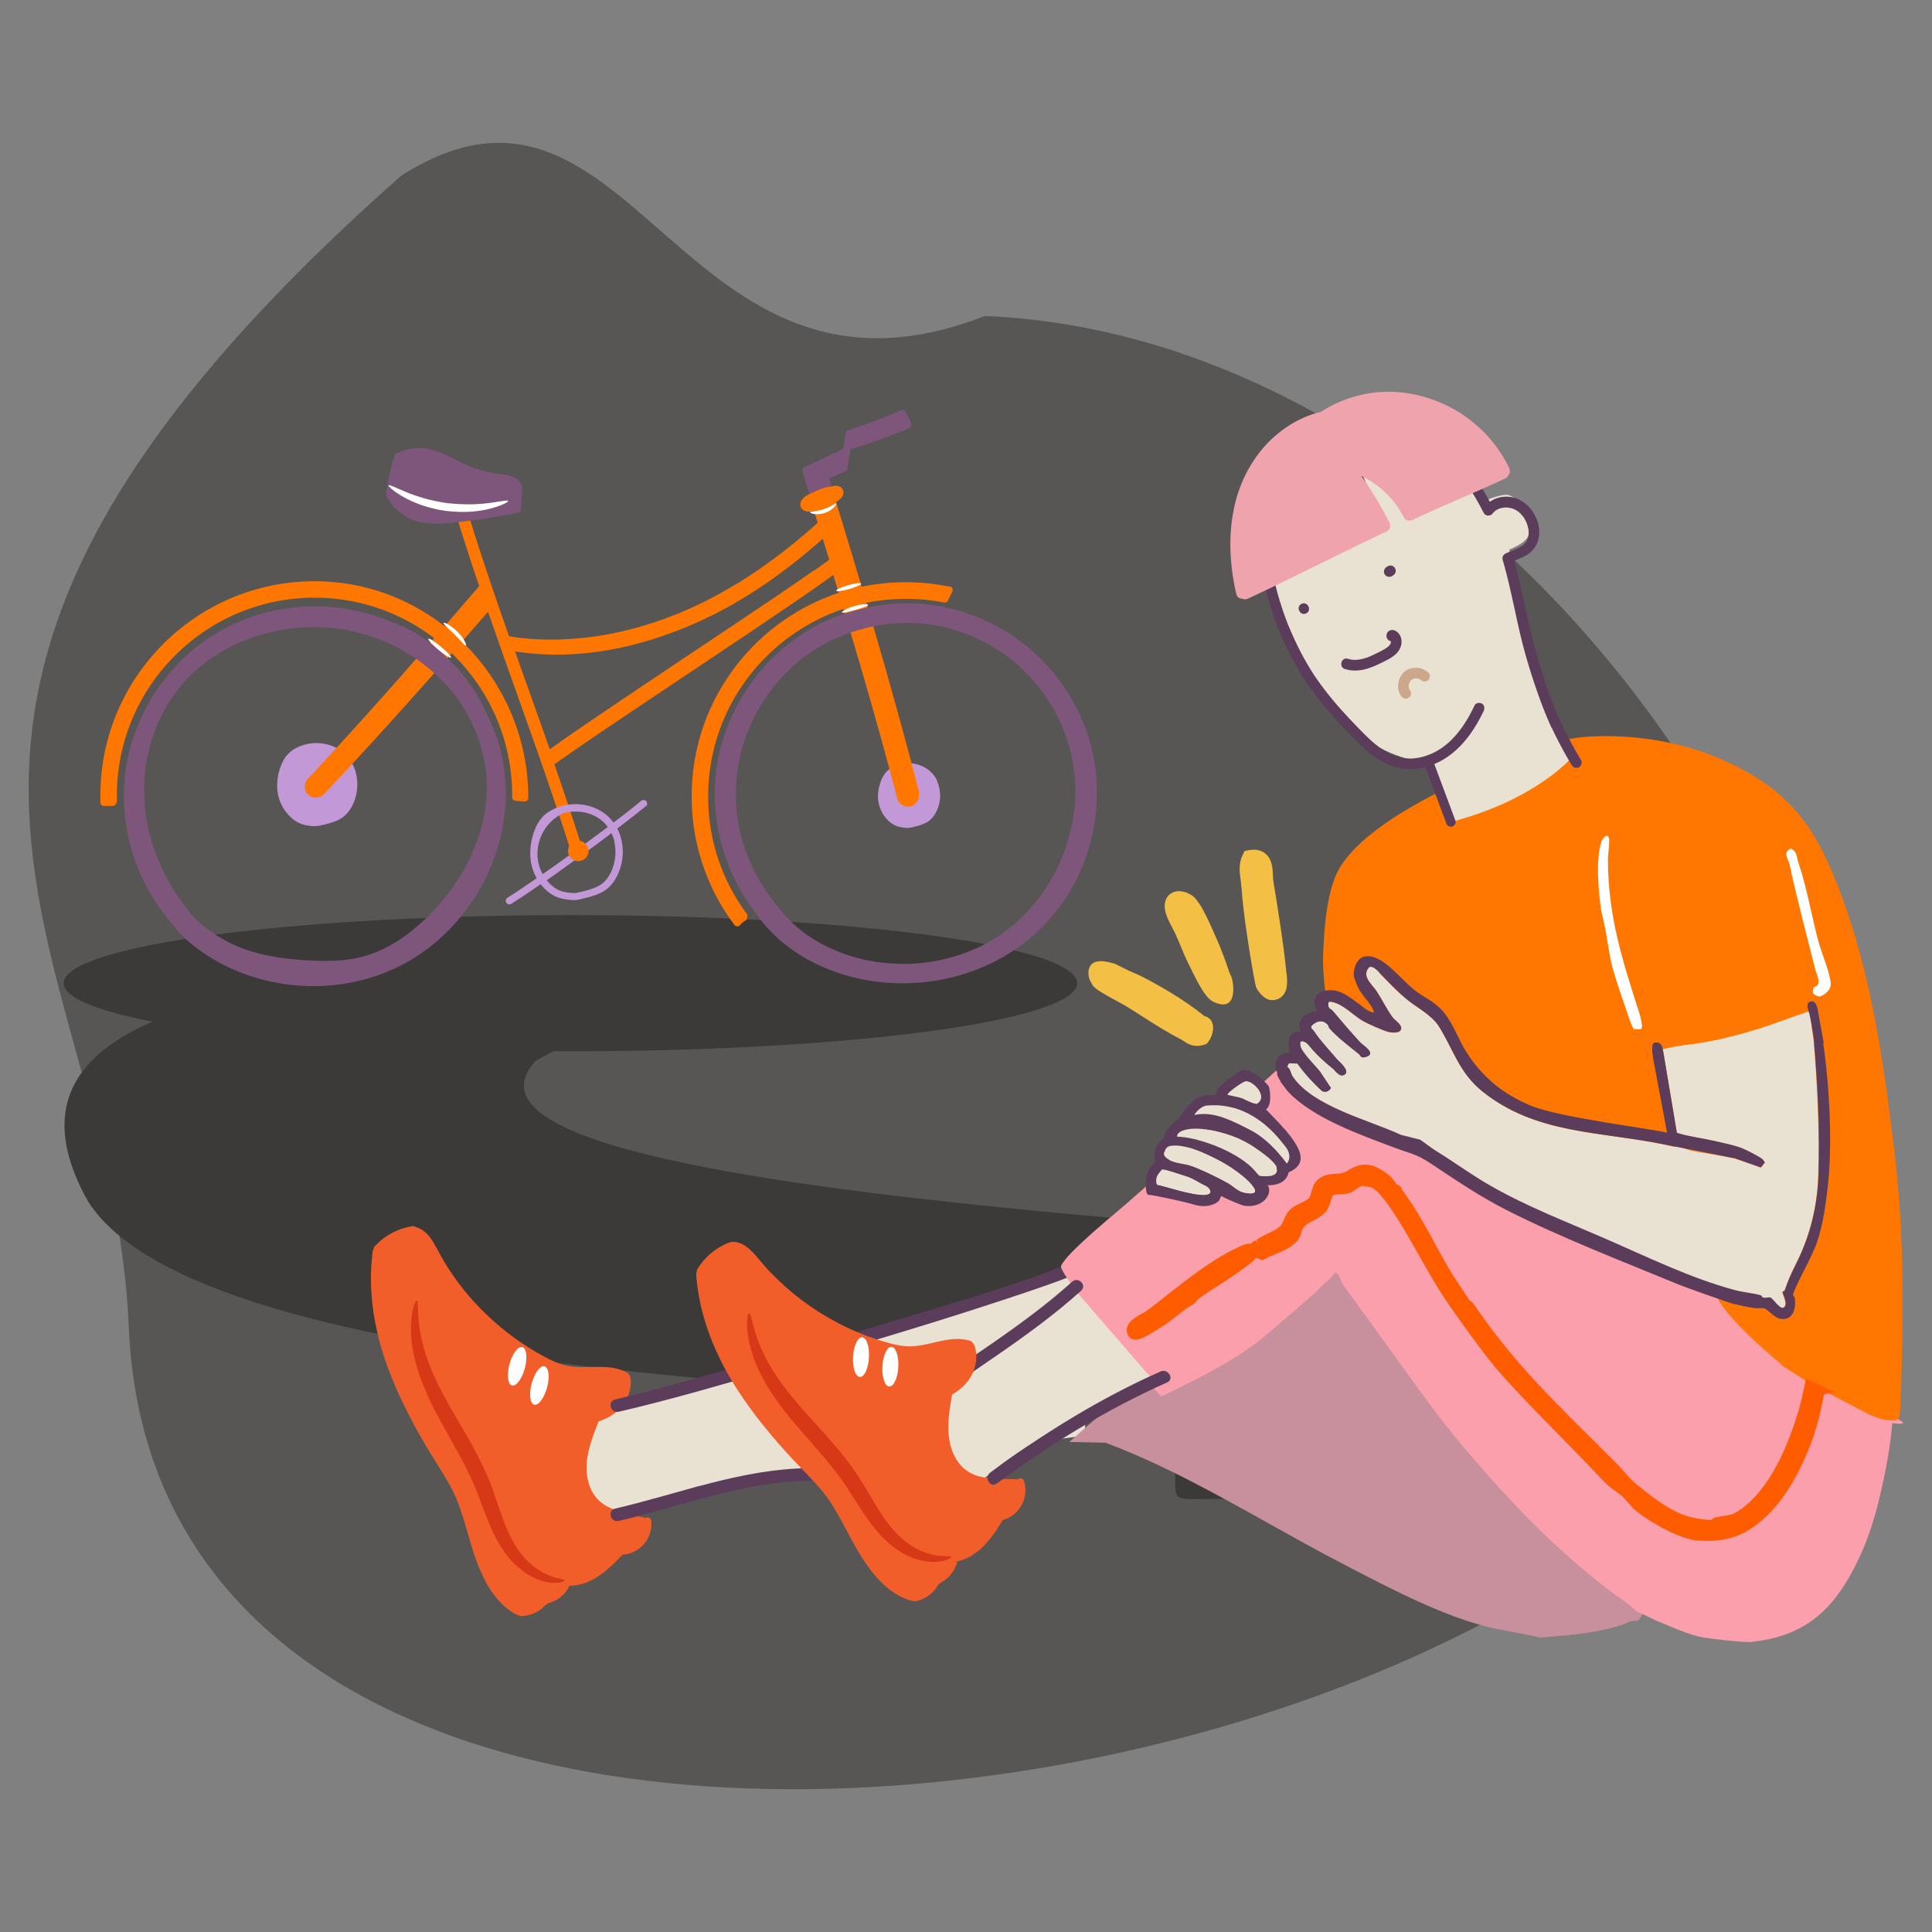 <svg xmlns="http://www.w3.org/2000/svg" viewBox="0 0 200 200"><rect x="0" y="0" width="200" height="200" fill="#808080" stroke="none"/><defs><style>.cls-2{fill:#f70}.cls-4{fill:#e9e1d2}.cls-5{fill:#d73815}.cls-6{fill:#ff5c00}.cls-7{fill:#f3bf44}.cls-8{fill:#f25e29}.cls-9{fill:#fff}.cls-11{fill:#c8909c}.cls-12{fill:#7e567c}.cls-13{fill:#3b3a39}.cls-15{fill:#c398d7}.cls-16{fill:#5b3d5b}</style></defs><path d="M41.53 18.19c-63.47 56.09-29.85 79.23-28.2 119.15 3.52 84.84 194.24 44.59 175.84-25.2-9.7-38.54-45.8-77.69-87.22-79.43C70.23 45.07 65.63 2.83 41.52 18.2z" style="fill:#575655" id="BG_Strong"/><g id="Illustrations"><path class="cls-13" d="M195.23 145.82c-2.48-6.52-3.35-8.78-14.62-13.21-12.99-5.1-140.17-6.59-125.15-22.8 2.99-1.67 5.87-3.02 8.03-4.86-3.68-1.09-7.4-2.04-11.15-2.84-4.9-1.05-9.84-1.86-14.81-2.5-.6.89-1.83 1.6-4.18 1.93-13.4 1.92-33.77 5.99-24.2 22.89C20.5 142 86.68 143.14 104.6 145.36c9.98 1.24 16.73 2.36 17 6.51.22 3.38-.5 3.34 2.89 3.31l64.63-.49c4.57-.03 7.73-4.61 6.1-8.88z"/><ellipse class="cls-13" cx="59.05" cy="101.78" rx="52.46" ry="7.05"/><path class="cls-12" d="M94.34 43.84c-.02-.08-.07-.16-.11-.23-.06-.11-.11-.22-.16-.33l-.33-.66c-.09-.17-.35-.24-.51-.13h-.01c-.11.05-.23.1-.34.15-.06.03-.12.05-.18.08-.01 0-.05.02-.06.03-.04.02-.08.03-.13.05-.35.15-.71.29-1.06.43-.78.31-1.57.6-2.37.88-.38.13-.76.26-1.14.38-.03.01-.06.02-.08.04-.14.02-.28.12-.31.27-.1.58-.19 1.15-.27 1.73-.02 0-.04.01-.07.02-1.33.58-2.64 1.19-3.95 1.81h-.03c-.08.04-.13.12-.16.2 0 .01 0 .02-.01.03a.34.34 0 0 0 0 .2c.26.83.51 1.66.77 2.49.06.19.26.32.46.26.19-.05.32-.27.26-.46v-.02l.89-.3c.07.18.26.3.45.24s.32-.26.26-.46c-.1-.33-.21-.67-.31-1.01.56-.26 1.13-.5 1.69-.75.05-.02.09-.06.12-.11.02-.03.04-.07.05-.12.11-.68.22-1.36.32-2.04.04 0 .08 0 .12-.02a73.91 73.91 0 0 0 4.99-1.77c.35-.14.7-.27 1.03-.43.05-.02.09-.06.12-.1.08-.1.1-.25.07-.37z"/><path class="cls-15" d="M97.02 80.85c-.49-1.11-1.58-1.75-2.77-1.84-.2-.01-.37.18-.37.37 0 .21.17.36.37.37.1 0 .2.02.29.04.09.58.24 1.62.27 1.77.04.2.28.82.22 1.04s-.52.65-.92.68c-.4.03-.74-.23-.94-.6-.16-.29-.49-1.83-.62-2.48.04-.03.08-.05.13-.08.17-.1.24-.34.13-.51-.11-.17-.33-.24-.51-.13-.2.12-.41.26-.57.45-.16.18-.29.38-.39.59-.25.5-.39 1.05-.44 1.61a3.51 3.51 0 0 0 1.02 2.79c.39.38.85.64 1.39.72.26.04.53.08.79.06.26-.03.51-.1.76-.17.48-.12.96-.29 1.35-.59.41-.32.67-.76.86-1.24.36-.9.33-1.94-.06-2.82zM36.43 78.98c-.23-.42-.87-.05-.64.38.01.03.03.06.04.09-.6.59-1.99 1.95-2.2 2.18-.27.29-.88.65-1.13.51s-.69-.78-.37-1.2c.32-.42 2.03-2.18 2.07-2.23.03-.03.22-.33.37-.58.04.02.07.04.11.06.41.25.79-.4.38-.64-.97-.58-2.14-.75-3.24-.53-.53.11-1.06.32-1.51.62-.45.31-.78.7-1.03 1.19-.33.65-.51 1.36-.57 2.08-.1 1.08.19 2.2.84 3.07.43.58.96 1.05 1.64 1.31.32.12.66.17.99.21.36.04.69.02 1.05-.06.64-.15 1.29-.3 1.87-.6.61-.32 1.05-.82 1.36-1.43.7-1.37.72-3.06-.02-4.42z"/><path class="cls-2" d="M54.69 82.61c0-5.94-2.3-11.55-6.47-15.81-4.19-4.27-9.75-6.63-15.66-6.63-12.23 0-22.17 9.95-22.17 22.17v.79c.04.17.18.3.36.3h.93c.16 0 .32-.12.36-.28.04-.05.06-.12.06-.19v-.63c0-11.28 9.18-20.46 20.46-20.46s20.46 9.18 20.46 20.46v.23c0 .15.11.28.25.31.05.02.1.04.16.04.29 0 .58.06.88.06.1 0 .2-.04.26-.11.02-.02.04-.05.06-.08.04-.05.06-.12.06-.19z"/><path class="cls-2" d="M95.14 81.99c-.5-1.94-1.01-3.88-1.54-5.82a659.4 659.4 0 0 0-3.39-12c-.59-2.01-1.18-4.01-1.78-6.01-.6-1.99-1.2-3.97-1.81-5.95-.02-.08-.05-.15-.07-.23.11-.07.22-.15.31-.24.3-.21.53-.53.43-.92-.13-.51-.7-.63-1.15-.47-.03.01-.07.03-.1.04-.63.01-1.26.3-1.82.56-.11.05-.23.11-.36.17-.28.12-.55.27-.75.5-.19.22-.32.48-.24.78.07.26.32.46.57.53.27.07.57.02.84-.02.13.41.25.82.37 1.22-.02.01-.04.03-.06.04l-.57.51-.21.18c-.12.1-.24.21-.36.31-.09.08-.18.15-.27.23-.1.08-.19.16-.29.24-.11.09-.21.18-.32.27-.04.04-.09.07-.13.11-.29.24-.58.47-.87.7-.02.02-.04.03-.06.05-.15.12-.3.24-.46.36-.04.03-.07.06-.11.08-.16.12-.31.24-.47.36-.02.02-.04.03-.07.05-.46.34-.92.68-1.39 1.01-.09.06-.18.13-.27.19-.1.07-.21.14-.31.22l-.36.24c-.09.06-.18.12-.26.18l-.51.33c-.04.03-.09.06-.13.08-.22.14-.43.27-.65.41-.06.04-.12.08-.19.11-.16.1-.32.19-.48.29-.08.05-.16.09-.24.14-.15.09-.3.17-.45.26-.08.05-.16.09-.25.14-.16.09-.31.17-.47.26-.14.07-.27.15-.41.22-.14.08-.29.15-.43.23-.14.07-.27.14-.41.21-.08.04-.17.09-.25.13-.15.08-.3.15-.46.22l-.18.09c-.75.36-1.52.7-2.29 1.01-.05.02-.1.04-.16.06-.17.07-.34.14-.52.2-.06.02-.12.04-.18.07-.5.19-1 .37-1.51.53-.13.04-.27.09-.4.13-.1.03-.21.06-.31.1-.17.05-.34.1-.52.15-.09.03-.18.05-.27.08-.15.04-.31.08-.46.13-.13.03-.26.07-.39.1l-.36.09c-.64.16-1.29.3-1.94.42l-.14.03c-.2.04-.41.07-.61.1-.08.01-.15.03-.23.04-.19.03-.38.06-.56.08-.1.01-.2.03-.29.04l-.51.06c-.13.01-.26.03-.39.04l-.59.06c-2.24.18-4.51.15-6.73-.19-.08-.01-.16-.03-.24-.04-.55-1.55-1.09-3.11-1.62-4.67-.74-2.17-1.46-4.34-2.15-6.53-.08-.26-.16-.52-.24-.77-.09-.3-.43-.32-.61-.17-.24-.22-.73-.02-.61.37.67 2.17 1.38 4.34 2.11 6.49 0 .03.02.05.03.08-2.31 2.68-4.62 5.36-6.96 8.02a476.833 476.833 0 0 1-10.85 12 .42.42 0 0 0-.09.14s0 .01-.01.02c-.21.39-.2.91.07 1.27.14.19.32.33.55.4.2.06.42.06.62.02.23-.04.45-.16.61-.33 2.27-2.41 4.51-4.85 6.73-7.3 2.29-2.53 4.55-5.08 6.8-7.64 1.15-1.31 2.29-2.62 3.44-3.94.48 1.37.96 2.75 1.44 4.12.82 2.33 1.66 4.65 2.48 6.98.8 2.25 1.6 4.51 2.37 6.77.73 2.13 1.45 4.27 2.12 6.42.08.25.16.49.23.74.12.37.62.31.72.03.24.04.53-.15.43-.45-.65-2.11-1.35-4.21-2.06-6.31-.28-.83-.57-1.67-.86-2.5.35-.26.71-.51 1.07-.76.82-.57 1.64-1.14 2.46-1.7 1.02-.7 2.04-1.39 3.07-2.08 1.16-.78 2.32-1.56 3.49-2.34l3.71-2.48c1.25-.83 2.5-1.67 3.75-2.51 1.19-.79 2.37-1.59 3.56-2.39 1.06-.72 2.13-1.43 3.19-2.16.88-.6 1.75-1.19 2.62-1.8.62-.43 1.24-.87 1.85-1.32.03-.03.07-.05.1-.08.48 1.59.96 3.18 1.44 4.78.6 2.03 1.2 4.05 1.79 6.09.58 1.99 1.14 3.99 1.7 5.99a366.595 366.595 0 0 1 1.71 6.38c.02.06.04.12.08.15v.01c.29.51.96.75 1.5.5.22-.1.41-.31.52-.53.13-.27.17-.56.1-.85zM84.27 59.04c-.82.57-1.64 1.14-2.46 1.7-1.02.7-2.04 1.39-3.07 2.08-1.16.78-2.32 1.56-3.49 2.34l-3.71 2.48c-1.25.83-2.5 1.67-3.75 2.51-1.19.79-2.37 1.59-3.56 2.39-1.06.72-2.13 1.43-3.19 2.16-.88.6-1.75 1.19-2.62 1.8-.5.35-1.01.71-1.51 1.07-.32-.9-.63-1.8-.95-2.7-.81-2.29-1.63-4.57-2.44-6.86-.07-.19-.13-.38-.2-.57 2.07.31 4.17.4 6.27.26 2.46-.16 4.9-.62 7.26-1.31 1.28-.37 2.55-.82 3.79-1.32.07-.03.14-.06.21-.08.01 0 .02-.01.04-.01.19-.08.39-.16.58-.25.06-.03.12-.05.17-.07.18-.08.36-.16.55-.24.08-.04.16-.07.24-.11.16-.07.31-.14.47-.22.12-.06.23-.11.35-.17l.24-.12c.04-.02.09-.04.13-.06s.09-.04.13-.06h.01c1.95-.98 3.83-2.11 5.63-3.35 1.89-1.3 3.69-2.73 5.42-4.24.12-.11.24-.22.36-.32.22.72.45 1.45.67 2.17-.52.39-1.04.77-1.57 1.14z"/><path class="cls-2" d="M98.61 60.96a.407.407 0 0 0-.13-.19v-.02h-.05a.354.354 0 0 0-.25-.04c-3.02-.61-6.21-.58-9.21.08l.07.32c-.53.11-1.03.25-1.53.4v-.03c-.05-.16-.23-.26-.39-.2-4.41 1.38-8.36 4.19-11.13 7.92-2.87 3.85-4.39 8.43-4.39 13.24s1.54 9.49 4.45 13.33c.06.07.14.12.23.12H76.34c.09 0 .2-.03.26-.11.1-.13.23-.25.36-.35.06-.05.13-.09.2-.13.08-.05.15-.13.17-.22.01-.04.01-.09.01-.13.06-.1.05-.23-.02-.33-2.63-3.54-4.01-7.75-4.01-12.17s1.39-8.66 4.04-12.2c2.55-3.43 6.19-6.02 10.25-7.31.16-.05.25-.23.2-.39 0-.03-.02-.05-.03-.07.43-.1.89-.2 1.35-.29.03.15.16.25.3.25h.07c2.68-.57 5.53-.6 8.22-.07.06.01.12.02.18 0a.38.38 0 0 0 .22-.17c.15-.31.31-.61.46-.92.04-.09.07-.19.04-.29z"/><path class="cls-15" d="M66.88 83.45c.16-.13.13-.39 0-.53-.15-.15-.37-.13-.53 0-.94.78-1.88 1.51-2.84 2.23-.1-.13-.2-.26-.31-.38-.76-.84-1.84-1.33-2.96-1.48-1.1-.14-2.26.07-3.22.62-.48.27-.88.62-1.19 1.08-.36.54-.6 1.17-.75 1.8-.09.35-.14.71-.17 1.07v.07c-.05.57 0 1.15.14 1.72.11.43.28.86.51 1.26l-.28.19c-.9.62-1.81 1.24-2.74 1.83-.17.11-.24.33-.13.51.1.17.34.24.51.13 1.03-.66 2.05-1.34 3.05-2.04.32.41.7.77 1.13 1.05.54.35 1.14.48 1.77.56.32.04.63.06.95 0 .29-.05.57-.13.85-.2.58-.14 1.15-.32 1.68-.6.54-.3.97-.72 1.29-1.24.6-.96.89-2.13.82-3.26-.05-.72-.23-1.43-.56-2.07.12-.09.24-.18.35-.27.89-.68 1.77-1.36 2.63-2.07zm-10.89 6.66c-.83-1.92-.14-4.26 1.56-5.48.21-.15.44-.29.67-.4a.21.21 0 0 0 .06-.04c.4-.12.83-.18 1.23-.18.95-.01 1.89.25 2.67.84.28.22.53.47.74.76-.53.4-1.06.79-1.61 1.19-1.69 1.25-3.4 2.48-5.13 3.69a3.14 3.14 0 0 1-.18-.37zm7.62-2.89c.2.94.1 1.96-.28 2.87-.18.43-.46.9-.82 1.24-.36.33-.82.54-1.27.69-.51.17-1.05.31-1.58.41-.2.04-.52 0-.76-.02-.23-.03-.5-.07-.73-.14-.63-.2-1.16-.63-1.57-1.15.56-.39 1.11-.78 1.66-1.18 1.7-1.21 3.38-2.44 5.04-3.69.14.31.26.64.33.98z"/><circle class="cls-2" cx="59.86" cy="88.09" r="1.06"/><path class="cls-12" d="M54.06 50.47v-.06c-.17-.89-1.14-1.2-1.92-1.3-.47-.06-.95-.12-1.42-.21-.45-.09-.9-.21-1.33-.35-.92-.3-1.77-.73-2.63-1.16-.84-.41-1.7-.8-2.63-.94-.53-.08-1.07-.1-1.6 0-.53.09-1.03.3-1.53.51-.1.04-.17.12-.17.22-.01.02-.03.04-.03.07-.39 1.29-.66 2.62-.83 3.96 0 .04 0 .09.03.12 0 .01 0 .03.02.04.75 1.49 2.25 2.51 3.89 2.75 1.03.15 2.08.07 3.11-.03 1.05-.1 2.1-.24 3.14-.41 1.19-.19 2.37-.4 3.55-.62a.2.2 0 0 0 .17-.18c.01-.03.02-.06.02-.09.03-.46.08-.92.12-1.37.02-.2.03-.41.04-.61v-.32zM113.53 80.93c-.12-2.04-.56-4.05-1.32-5.95a20.23 20.23 0 0 0-2.98-5.1 19.974 19.974 0 0 0-4.28-3.98c-1.74-1.2-3.67-2.1-5.7-2.68-2.19-.63-4.51-.89-6.78-.72-1.12.08-2.23.27-3.32.55-.84.21-1.66.44-2.47.74-1.98.75-3.81 1.83-5.43 3.18-1.5 1.24-2.81 2.71-3.89 4.32a20.286 20.286 0 0 0-2.52 5.27c-.59 1.91-.87 3.91-.84 5.9.03 2.04.38 4.08 1.02 6.02.64 1.94 1.57 3.78 2.76 5.44.21.3.44.59.67.87 0 .03.02.06.04.09 1.22 1.68 2.8 3.06 4.57 4.12 1.76 1.06 3.7 1.82 5.7 2.27 1.94.44 3.96.6 5.95.48 1.99-.12 3.97-.51 5.84-1.18 1.87-.66 3.65-1.59 5.24-2.79 1.79-1.34 3.34-2.99 4.56-4.86 1.15-1.75 2-3.71 2.54-5.74.53-2.03.75-4.16.63-6.25zm-2.63 4.71c-.37 1.7-.97 3.35-1.8 4.89-.82 1.53-1.85 2.95-3.08 4.19a16.27 16.27 0 0 1-4.25 3.11c-1.62.83-3.38 1.39-5.18 1.7-1.79.3-3.63.33-5.44.1-1.79-.22-3.57-.72-5.2-1.48-.84-.39-1.65-.84-2.41-1.37-.59-.42-1.15-.89-1.67-1.4-1.41-1.44-2.63-3.05-3.58-4.82-.87-1.63-1.5-3.38-1.83-5.2-.33-1.79-.37-3.64-.14-5.45.23-1.79.76-3.55 1.52-5.18.77-1.64 1.78-3.17 3-4.52 1.28-1.41 2.79-2.61 4.47-3.53 1.54-.84 3.17-1.4 4.87-1.79 2-.46 4.15-.51 6.18-.22 1.99.29 3.93.93 5.7 1.88 1.66.89 3.17 2.04 4.47 3.41a17.67 17.67 0 0 1 3.29 4.95c.78 1.76 1.28 3.67 1.44 5.58.14 1.72.02 3.46-.35 5.15zM52.37 82.68v-.65c0-.04 0-.07-.01-.1-.06-1.85-.3-3.7-.9-5.47-.28-.84-.64-1.66-1.02-2.46-.48-1.01-.99-2-1.63-2.92-.79-1.15-1.71-2.21-2.72-3.17-.69-.7-1.49-1.31-2.29-1.88-.87-.62-1.85-1.06-2.84-1.47-.95-.39-1.91-.75-2.9-1.04-1.01-.29-2.03-.49-3.07-.61-2.07-.25-4.18-.16-6.23.23-2.04.39-4.01 1.1-5.83 2.11-1.72.95-3.29 2.19-4.64 3.61a20.067 20.067 0 0 0-3.33 4.74c-.88 1.73-1.52 3.59-1.85 5.51-.35 1.98-.37 3.99-.1 5.98.27 2 .86 3.94 1.7 5.77.84 1.82 1.96 3.51 3.31 4.99l.01.01c.79 1.11 1.89 2 3.01 2.77 1.32.91 2.76 1.63 4.27 2.19a20.66 20.66 0 0 0 9.38 1.14c3.15-.35 6.2-1.42 8.82-3.21 2.56-1.75 4.68-4.11 6.21-6.81 1.52-2.68 2.44-5.7 2.61-8.78 0-.12.01-.24.01-.36 0-.03.01-.07.01-.1zM19.86 94.73s-.03-.06-.06-.09c-2.41-2.88-4.09-6.38-4.67-10.1-.57-3.61.01-7.41 1.69-10.66.81-1.57 1.88-3.01 3.17-4.22A16.78 16.78 0 0 1 24 66.89c2.95-1.48 6.31-2.13 9.6-1.94 3.51.2 7.01 1.43 9.85 3.51 1.47 1.08 2.8 2.34 3.87 3.83 1.08 1.5 1.92 3.16 2.44 4.93.52 1.75.72 3.57.59 5.39-.13 1.78-.58 3.54-1.25 5.19-1.37 3.36-3.72 6.37-6.56 8.62-1.43 1.13-3.05 2.06-4.81 2.56-2.03.58-4.18.54-6.26.41-2.08-.12-4.17-.44-6.15-1.14-1.66-.6-3.25-1.51-4.58-2.67-.31-.27-.61-.56-.89-.87z"/><path class="cls-9" d="M52.6 51.86c-.04-.12-.75.05-1.88.2-.57.08-1.25.13-2 .15-.75 0-1.58-.03-2.44-.13-.86-.12-1.67-.3-2.39-.5-.72-.21-1.36-.44-1.89-.66-1.06-.44-1.7-.78-1.77-.68-.06.08.47.6 1.52 1.2.52.3 1.17.59 1.92.86.75.25 1.6.47 2.51.59.91.11 1.79.13 2.58.08.79-.06 1.5-.18 2.07-.34 1.16-.31 1.81-.67 1.77-.77zM86.57 52.13c-.09-.08-.58.34-1.31.58-.73.25-1.38.21-1.4.32 0 .05.15.14.43.18.28.04.68.02 1.09-.11.41-.14.75-.36.94-.57.2-.2.28-.36.24-.4zM89.13 60.41c-.03-.11-.63-.03-1.34.17-.71.2-1.25.46-1.22.57.03.11.63.03 1.34-.17.71-.2 1.25-.46 1.22-.57zM48.22 66.81c.1-.05-.2-.77-.88-1.43-.67-.66-1.36-.99-1.42-.89-.07.1.51.56 1.13 1.18.63.62 1.06 1.2 1.16 1.15zM46.68 68.07c.07-.09-.4-.59-1.04-1.13-.65-.54-1.23-.9-1.3-.81-.07.09.4.59 1.04 1.13.65.54 1.23.9 1.3.81zM89.87 62.62c-.02-.11-.67-.1-1.43.12-.76.22-1.33.55-1.28.65.04.11.65-.05 1.39-.26.74-.21 1.34-.4 1.32-.51z"/><path class="cls-4" d="M72.25 153.87c-.68.18-1.41.52-2.07.69-1.12.28-2.68.73-3.83 1.11-.33.11-2.77 1.16-2.9.98l-4.87-3.47c-.06-1.06-.24-4.69-.07-5.74.05-.33 4.33-.68 4.49-.91.3-.44 1.38-.28 1.32-.79l-.46.19.21-.85c.99.07 1.93-.33 2.89-.34 3.05-.99 40.92-11.75 45.37-13.34v17.2c-3.03.5-37.13 4.5-40.08 5.29z"/><path class="cls-8" d="M43 127.02c.84.2 1.41.84 1.84 1.56.43.72.84 1.54 1.3 2.29a26.24 26.24 0 0 0 3.29 4.27c1.24 1.31 2.6 2.49 4.06 3.53.75.53 1.53 1.03 2.34 1.48.89.5 1.82 1 2.83 1.22 2.08.45 4.32-.34 6.28.73.09.05.15.12.18.2.26.31.18 1.05.13 1.36-.09.61-.35 1.19-.7 1.69-.62.88-1.57 1.47-2.58 1.79-.86 2.15-1.79 4.56-.87 6.85.41 1.01 1.16 1.73 2.17 2.15 1.13.46 2.38.7 3.56.99.22-.11.56-.02.59.31.09.96-.26 1.97-.98 2.63-.33.3-.72.55-1.15.7-.24.08-.56.18-.83.15-1.49 1.59-3.23 3.22-5.5 3.23a3.332 3.332 0 0 1-1.57 1.58c-.23.12-.49.17-.71.29s-.39.34-.59.5-.42.3-.65.41c-.47.24-1 .36-1.53.36-.1 0-.19-.04-.25-.09-.05 0-.1-.02-.16-.04-2.14-1.1-3.35-3.36-4.16-5.53-.97-2.61-1.4-5.4-2.76-7.85-.69-1.24-1.47-2.42-2.2-3.63-.73-1.21-1.42-2.43-2.06-3.69-1.27-2.47-2.37-5.05-3.07-7.75-.78-3-1.08-6.13-.66-9.21.01-.09.05-.16.1-.21 0-.09.02-.18.1-.26a6.623 6.623 0 0 1 3.95-2.1c.09-.01.18.02.26.08z"/><path class="cls-5" d="M43.14 134.62c.26.04-.1 1.98.73 4.92.41 1.46 1.1 3.14 2.07 4.93.96 1.8 2.18 3.72 3.33 5.87.57 1.08 1.09 2.17 1.51 3.26.41 1.09.74 2.13 1.08 3.09.67 1.93 1.44 3.52 2.45 4.59.98 1.1 2.06 1.67 2.84 1.93.79.26 1.28.27 1.29.4.01.09-.48.31-1.42.23-.93-.09-2.29-.58-3.53-1.73-1.28-1.12-2.29-2.92-3.05-4.88-.37-.97-.76-1.98-1.16-3.03-.41-1.01-.91-2.04-1.46-3.08-1.11-2.08-2.3-4.04-3.22-5.95-.93-1.91-1.56-3.75-1.85-5.36-.29-1.61-.24-2.95-.09-3.84.16-.9.39-1.35.49-1.33z"/><path class="cls-9" d="M54.07 139.45c.44.12.55 1.1.26 2.2-.3 1.09-.89 1.89-1.33 1.77s-.55-1.1-.26-2.2c.3-1.09.89-1.89 1.33-1.77zM56.37 141.44c.44.12.55 1.1.26 2.2-.3 1.09-.89 1.89-1.33 1.77s-.55-1.1-.26-2.2c.3-1.09.89-1.89 1.33-1.77z"/><path class="cls-16" d="M64.03 146.15c5.74-1.33 11.41-3.03 17.07-4.65 7.78-2.24 15.55-4.54 23.23-7.09 2.9-.96 5.82-1.93 8.63-3.16.78-.34.1-1.48-.67-1.14-5.91 2.6-12.27 4.35-18.43 6.23-7.46 2.28-14.96 4.46-22.48 6.52-2.56.7-5.12 1.42-7.7 2.01-.83.19-.48 1.47.35 1.27z"/><path class="cls-11" d="M168.75 166.37c-.45.03-.79.26-1.18.4-2.45.85-5.31 1.04-7.99 1.28-.53-.17-4.28-.84-4.97-1-4.86-1.16-10.45-4.15-14.92-6.47-8.3-4.31-16.15-9.43-24.89-12.68-.11-.04-.23-.03-.35-.03l1.14-.98c.86-1.58 3.12-2.28 4.69-3.05 3.52-1.72 6.67-3.19 9.62-5.58 1.05-.85 3.39-2.77 4.11-3.83.19-.28.39-.75.5-1.08.38 0-.05.67.27.54.05-.02.67-.43.71-.48.26-.27.28-.32.59-.6.49-.45.98-.9 1.41-1.42.06.08.19.07.25.14.19.22.4.86.57 1.11 2.19 3.04 4.38 5.98 6.55 9 1.89 2.62 3.74 5.14 5.85 7.63 5 5.9 10.59 11.73 17.11 16.25.22.15 1.13.53.92.86z"/><path class="cls-11" d="m159.41 169.54-.28-.09c-.27-.08-1.79-.37-2.8-.56-.93-.18-1.78-.34-2.07-.41-4.78-1.14-10.19-3.96-14.54-6.22l-.71-.37c-2.59-1.34-5.16-2.78-7.65-4.17-5.43-3.03-11.04-6.17-16.92-8.37l-3.74-.08 3.75-3.32c.97-1.54 2.77-2.34 4.24-2.98.33-.15.65-.29.95-.43l.66-.32c3.24-1.58 6.04-2.94 8.67-5.08 2.12-1.73 3.41-2.91 3.81-3.51.09-.13.24-.45.32-.7l.32-1.02h1.07c.12-.01.26 0 .38.03.06-.06.13-.12.22-.2.44-.4.89-.82 1.27-1.27l1.21-1.46.91 1.26c.13.08.26.19.39.34.22.26.37.6.52.92.05.11.09.22.14.3 1.13 1.57 2.29 3.15 3.45 4.73 1.03 1.4 2.05 2.81 3.08 4.22 1.84 2.55 3.67 5.05 5.78 7.54 3.82 4.5 9.71 11.06 16.82 15.99l.09.04c.49.27 1.23.67 1.45 1.5.12.45.05.91-.2 1.3l-.38.6-.77.08c-.05 0-.21.08-.32.12-.16.07-.32.14-.48.2-2.45.85-5.14 1.08-7.75 1.3l-.88.08zm-42.27-22.3c5.46 2.21 10.63 5.1 15.65 7.91 2.47 1.38 5.02 2.81 7.57 4.13l.72.37c4.21 2.19 9.44 4.91 13.86 5.97.28.07 1.07.22 1.94.38 1.45.28 2.33.45 2.81.56l.35-.03c1.91-.16 3.87-.33 5.64-.75-6.8-4.99-12.39-11.22-16.08-15.57-2.18-2.57-4.12-5.23-5.92-7.72-1.02-1.41-2.04-2.81-3.07-4.21-1.11-1.52-2.22-3.03-3.33-4.57-.07.06-.14.13-.21.19-.13.12-.19.18-.26.26-.07.08-.15.16-.27.28-.18.19-.97.71-1.2.81-.05.02-.1.04-.16.06-.78 1.12-2.64 2.7-4.36 4.1-2.9 2.35-5.98 3.85-9.24 5.44l-.66.32c-.33.16-.68.32-1.05.48-1.01.45-2.14.95-2.74 1.6z"/><path d="M190.99 142.75c-2.64-2.13-5.19-4.4-7.47-6.9-.96-1.05-1.81-2.22-2.86-3.18-.97-.88-2.08-1.58-3.23-2.19-4.93-2.61-10.57-3.53-15.65-5.8-2.95-1.32-5.81-2.79-8.81-3.99-3-1.2-5.96-2.56-8.78-4.14-2.12-1.19-4.27-2.19-6.46-3.25-1.73-.83-3.56-1.77-4.86-3.21-.15.35-16.2 14.46-16.2 14.46-.91.82-6.34 5.18-6.83 6.51-.3.82 9.69 12.97 10.38 13.5 3.48-1.68 7.46-3.62 10.39-5.98 1.05-.85 5.56-4.78 5.61-4.83.26-.27.28-.32.59-.6.5-.45.98-.9 1.41-1.41.06.08.19.07.25.14.19.22.39.86.57 1.11 2.18 3.05 4.36 6 6.52 9.02 1.88 2.62 3.72 5.15 5.83 7.65 4.98 5.92 10.55 11.77 17.05 16.31.21.15.99.86 1.02.87.05.02.09.04.14.06-.04-.02-.18-.08-.06-.03.03.01.05.02.07.03.48.2 1.67.78 1.8.85.03-.02 2.88 1.28 4.37 1.65 1.02.25 4.81.63 5.38.58 5.8-.55 8.78-3.45 11.19-8.48 1.49-3.12 2.18-6.04 2.86-9.42.28-1.38.56-3.33.68-4.75l.75.06c.15.02.29-.03.41-.11-2.11-1.37-4.08-2.94-6.04-4.53z" style="fill:#fc9fac"/><path class="cls-2" d="M137.58 103.9c3.08 2.89 6.06 5.9 9.37 8.53 3.06 2.43 6.24 4.78 9.39 7.1 3.03 2.23 6.27 4.03 9.53 5.9 1.57.9 3.14 1.83 4.54 2.99 1.34 1.11 2.46 2.44 3.7 3.66.21.21.42.4.63.58.2.08.41.17.62.25.68.28 1.62.57 1.98 1.23.24-.07.12-.42.43-.32-.14.23.16.82.33 1.1.12.15.23.3.33.46 1.21 1.63 3.66 3.91 5.04 5.07.39.33.8.65 1.16 1.02l3.91 2.46c.36 0 4.37 2.25 5.18 2.6.37.16.88.3 1.27.44.32.02.65.05.97.08.35.04.67-.22.7-.57.17-2.46.19-4.95.24-7.39.13-7.02 0-13.52-.86-20.44-1.18-9.55-2.5-18.88-6.13-27.78-2.43-5.96-5.23-9.32-11.36-12.11-7.01-3.2-14.43-2.66-16.14-2.24-.05.1-19.39 5.99-23.75 13.36-1.38 2.34-1.61 6.67-1.7 9.28-.02.56.11 4.28.61 4.62 0 .05.01.09.02.14z"/><path class="cls-6" d="M130.38 128.76c-.22.17-.47.05-.49.54-.7-.2-1.18.12-1.8.42-3.16 1.53-6.23 4.25-9.1 6.39-.57.42-2.06.91-1.79 1.81.16.52.81.18 1.16.01.47-.23 1.42-.84 1.9-1.14 1.06-.68 2.04-1.65 3.03-2.17.14-.08.35-.43.49-.54 1.6-1.13 3.32-2.12 4.91-3.32.42-.32.93-.68 1.15-1.13l.84.3c.98-.6 2.83-.96 3.41-2.03.16-.29.16-.55.28-.8.54-1.11 1.9-1.17 2.58-2.09.24-.32.54-1.61.76-1.74.61-.19 1.28-.07 1.9-.28.44-.15.86-.68 1.33-.73.19-.02 1.06.14 1.25.22 1.39.61 3.56 4.49 4.39 5.94 1.39 2.4 2.6 4.68 4.27 7.02 1.66 2.32 3.42 4.83 5.15 6.75 3.29 3.65 7.09 7.3 10.19 10.63.6.64 1.09.98 1.78 1.48.68.49 1.14 1.33 1.9 1.9 1.37 1.03 4.13 2.64 5.81 2.77 2.79.23 4.66-.37 6.68-2.23 2.8-2.57 4.83-7.21 5.64-10.88.04-.18.39-1.94.42-1.95-.37-.18-.74-.35-1.12-.5-.12.62-.45 2.05-.63 2.65-1.07 3.62-2.94 8.19-6.11 10.52-1.22.89-1.64.69-2.91.98-.08.02-.07.19-.15.21-.78.19-2.71-.21-3.48-.52-1.87-.75-3.53-2.07-5.07-3.35-.73-.6-1.09-1.19-1.74-1.85-4.2-4.25-8.35-8.1-11.88-12.51a65.77 65.77 0 0 1-3.2-4.31c-.07-.11-.19-.15-.3-.19 0 0-.86-1.31-1.18-1.8-2.16-3.21-3.53-6.67-5.89-9.77-.15-.2-.02-.47-.44-.38 0 0-.5-.8-.77-1.02-.79-.64-1.65-1.21-2.71-1-.59.12-1.2.66-1.71.79-.82.21-1.56-.06-2.36.57-.52.41-.51 1.35-.81 1.79-.36.53-1.5.79-2.03 1.29-.47.45-.55.96-.81 1.4-.54.92-1.89 1.14-2.77 1.82z"/><path class="cls-6" d="M176.77 159.51c-.36 0-.72-.02-1.11-.05-1.84-.15-4.7-1.84-6.07-2.87-.43-.32-.75-.7-1.07-1.06-.28-.32-.54-.62-.83-.83l-.18-.13c-.61-.44-1.09-.79-1.67-1.41-1.31-1.4-2.72-2.84-4.21-4.36-2.01-2.04-4.08-4.16-5.99-6.27-1.6-1.78-3.21-4.03-4.77-6.21l-.41-.58c-1.35-1.88-2.38-3.69-3.47-5.61-.27-.48-.55-.97-.83-1.46l-.17-.29c-.78-1.35-2.84-4.93-4-5.44-.15-.06-.89-.18-1.01-.18-.12.01-.33.17-.52.3-.22.16-.44.32-.7.41-.37.12-.74.15-1.09.17-.24.01-.46.03-.67.07-.07.15-.16.42-.23.61-.17.49-.28.8-.43.99-.37.5-.9.78-1.36 1.03-.51.27-.95.51-1.18.98-.04.09-.06.17-.09.26-.04.16-.09.35-.21.56-.48.86-1.54 1.3-2.48 1.69-.42.17-.82.34-1.11.52l-.2.12-.7-.25c-.28.35-.66.63-.98.87-.99.74-1.95 1.37-2.88 1.97-.72.46-1.43.93-2.12 1.42-.03.03-.08.1-.13.16-.13.17-.25.32-.42.41-.52.27-1.05.69-1.61 1.13-.44.35-.9.71-1.38 1.02-.53.34-1.46.94-1.95 1.17-.39.19-.91.44-1.37.24a.834.834 0 0 1-.47-.55c-.32-1.06.76-1.66 1.48-2.05.19-.1.36-.2.49-.29.71-.53 1.43-1.1 2.16-1.67 2.26-1.77 4.59-3.6 7.01-4.77l.22-.11c.44-.22.88-.46 1.45-.42.14-.23.35-.3.47-.34l.37.36-.3-.39c.38-.3.83-.51 1.25-.71.59-.28 1.14-.54 1.4-.97.08-.13.13-.27.19-.41.15-.34.31-.73.7-1.1.29-.28.69-.47 1.08-.66.35-.17.75-.36.87-.55.07-.11.14-.34.2-.56.13-.45.28-1 .72-1.34.65-.51 1.27-.54 1.81-.57.26-.01.5-.03.74-.09.17-.04.41-.18.63-.31.33-.19.7-.4 1.1-.49 1.24-.25 2.23.38 3.12 1.1.23.19.53.61.72.9.23.03.46.17.56.55 1.34 1.79 2.38 3.69 3.38 5.52.78 1.43 1.58 2.9 2.53 4.29.26.39.87 1.32 1.1 1.67.13.06.28.15.39.32.92 1.36 1.96 2.76 3.17 4.28 2.69 3.35 5.7 6.34 8.89 9.51.98.97 1.97 1.96 2.96 2.96.26.27.48.52.7.77.31.36.6.7 1.01 1.04 1.6 1.32 3.18 2.56 4.95 3.27.67.27 2.23.59 2.99.53.09-.13.2-.21.34-.24.36-.08.65-.13.92-.17.66-.1 1.02-.15 1.81-.73 2.45-1.8 4.45-5.26 5.93-10.26.18-.6.5-2.03.62-2.61l.12-.58.55.22c.39.16.77.33 1.15.52l1.28.61-1.1.24c-.08.36-.21 1.01-.27 1.3l-.07.35c-.74 3.37-2.71 8.3-5.79 11.13-1.83 1.68-3.57 2.4-5.94 2.4zm-7.87-5.03c.13.13.24.27.36.41.28.33.57.66.92.92 1.34 1.01 4.03 2.55 5.56 2.68 2.7.22 4.41-.35 6.31-2.1 2.91-2.67 4.78-7.39 5.5-10.62l.07-.33c.11-.56.2-.96.26-1.25-.06-.03-.13-.06-.19-.09-.15.69-.38 1.63-.51 2.1-1.54 5.21-3.66 8.84-6.29 10.77-.98.72-1.54.81-2.25.91-.19.03-.4.06-.65.11-.09.14-.2.22-.34.25-.95.23-2.98-.22-3.77-.54-1.8-.73-3.38-1.94-4.97-3.23zm8.89 3.56zm-36.81-36.26c.37 0 1.2.17 1.42.26 1.27.56 2.89 3.14 4.45 5.85l.17.29c.28.49.56.98.84 1.46 1.08 1.89 2.1 3.68 3.41 5.52l.42.58c1.54 2.16 3.13 4.39 4.7 6.12 1.89 2.1 3.96 4.21 5.96 6.24 1.5 1.53 2.91 2.97 4.23 4.38.51.55.94.86 1.53 1.28l.08.06c-.24-.24-.44-.48-.64-.71-.2-.23-.4-.47-.65-.72-.99-1-1.98-1.98-2.95-2.95-3.21-3.19-6.24-6.2-8.96-9.59a63.276 63.276 0 0 1-3.22-4.34c0 .02-.02.01-.06 0l-.16-.05-.09-.14s-.85-1.3-1.18-1.79c-.97-1.43-1.78-2.93-2.57-4.37-.98-1.8-2-3.67-3.3-5.37-.04-.05-.07-.11-.1-.16l-.14.03-.22-.29c-.22-.35-.54-.8-.66-.9-.83-.68-1.5-1.06-2.31-.9-.24.05-.52.21-.8.37-.29.16-.58.34-.88.41-.33.09-.65.1-.93.12-.48.03-.85.05-1.26.36-.18.15-.28.5-.38.84-.08.3-.17.6-.33.85-.27.4-.77.64-1.26.88-.32.16-.66.32-.84.49-.24.23-.35.48-.47.77-.08.18-.15.35-.25.52-.41.69-1.12 1.03-1.82 1.36-.4.19-.77.37-1.07.6-.11.09-.22.13-.3.16l.25.09c.31-.17.67-.31 1.04-.47.79-.33 1.69-.7 2-1.26.06-.1.09-.21.12-.34.04-.15.08-.3.15-.44.37-.75 1.02-1.1 1.59-1.41.41-.22.8-.43 1.04-.75.07-.09.21-.49.29-.73.23-.66.35-.98.61-1.14l.11-.05c.36-.11.71-.14 1.05-.16.3-.02.59-.04.84-.12.12-.04.28-.16.43-.27.28-.21.6-.44 1-.48h.09zm-11.87 8.01c-.17.05-.35.14-.58.26l-.23.12c-2.32 1.13-4.62 2.92-6.83 4.66-.74.58-1.47 1.15-2.18 1.68-.15.11-.37.23-.6.36-.52.29-.99.57-1.02.83.14-.04.36-.14.45-.19.47-.23 1.4-.82 1.85-1.11.48-.31.92-.65 1.34-.98.57-.45 1.16-.91 1.76-1.23 0-.01.05-.08.1-.15.1-.13.21-.27.33-.36.7-.5 1.42-.97 2.15-1.44.92-.59 1.86-1.21 2.74-1.87.27-.2.52-.39.72-.59z"/><path class="cls-7" d="m133.15 100.45-.03-.22c-.32-2.97-.8-5.94-1.3-8.98-.03-.17-.03-.36-.04-.57-.03-.74-.07-1.74-.8-2.33-.3-.24-.83-.49-1.64-.35l-.49.09-.22.44c-.43.87-.31 1.8-.2 2.54.02.15.04.29.05.43.04.41.09.92.13 1.47.22 2.57 1.24 8.8 1.44 9.27.08.19.7 1.21 1.53 1.29h.15c.4 0 .76-.15 1.03-.43.61-.64.52-1.66.38-2.66zM124.67 105.18c-2.16-1.78-4.99-3.34-6.5-4.11-.31-.16-.67-.31-1.02-.45-.27-.11-1.62-.8-1.62-.8-3.65-1.26-2.86 1.62-2.61 1.82.01 0 .02.02.04.03.04.14.12.32.28.48.35.36 1.18.83 2.4 1.49.37.2.7.38.9.5.59.36 1.2.75 1.81 1.14 1.26.81 2.57 1.64 3.87 2.3.1.05.19.11.28.17.3.21.76.52 1.42.52.21 0 .45-.03.7-.11l.28-.09.18-.22c.33-.39.76-1.47.3-2.2-.19-.29-.46-.4-.69-.48zM127.3 100.76c-.49-1.46-.94-2.65-1.43-3.74l-.18-.41c-.69-1.56-1.36-3.01-2.02-3.68-.39-.4-1.29-.85-2.09-.61-.51.15-.88.57-.98 1.12-.17.88.35 1.85.81 2.71.12.23.23.44.31.61.15.34.29.67.43 1.01.28.68.57 1.38.91 2.06l.15.3c1.18 2.46 1.79 3.31 2.49 3.62 2.55 1.12 1.98-2.2 1.76-2.66-.05-.1-.1-.2-.14-.31z"/><path class="cls-4" d="M150.19 85.09s-.43-1.48-.93-2.49c-.5-1.02-1.24-3.58-1.24-3.58s-4.42-.47-6.67-2.73-4.76-4.96-5.76-6.52c-.99-1.56-2.74-4.87-3.23-6.28-.49-1.41-1.39-4.27-1.39-4.27l12.05-5.56-2.46-5.61s2.01.51 3.07 1.62 2.01 2.78 2.01 2.78l6.79-2.8 1.27 2.19s1.88-.84 2.57-.56 2.22 1.49 2.21 2.55c0 1.06-.09 1.59-.6 2.1s-1.64.96-1.64.96.88 5.6 1.29 7.27c.4 1.67 2.32 7.94 3.01 9.42s2.39 4.6 2.39 4.6-3.67 4.56-12.74 6.91z"/><path class="cls-16" d="M132.41 65.28s-.02-.03-.02-.04c-.6-1.54-1.11-3.1-1.49-4.71-.16-.69.91-.92 1.07-.23.35 1.5.82 2.97 1.38 4.4 0 .01.01.02.02.03.74 1.82 1.63 3.58 2.72 5.23.95 1.42 2.09 2.8 3.28 4.09.63.68 1.27 1.35 1.92 2 .66.65 1.4 1.31 2.23 1.79.83.48 1.65.7 2.56.68.83-.02 1.68-.27 2.43-.65 1.93-.99 3.22-2.9 4.14-4.85.13-.27.52-.32.76-.18.27.17.3.49.18.76-.91 1.9-2.14 3.71-3.93 4.87-1.64 1.07-3.74 1.49-5.61.81-1.96-.72-3.42-2.33-4.83-3.8-1.28-1.34-2.5-2.74-3.57-4.25a29.28 29.28 0 0 1-3.23-5.95zM160.64 75.39c-.57-1.23-1.06-2.5-1.51-3.79a65.48 65.48 0 0 1-1.33-4.26c-.39-1.44-.72-2.95-1.04-4.44-.37-1.67-.73-3.33-1.21-4.97a.528.528 0 0 1 0-.25c.02-.14.11-.27.28-.36.31-.16.64-.29.96-.43.14-.06.29-.13.43-.2.07-.04.14-.07.2-.11.03-.02.06-.04.1-.06 0 0 .08-.05.09-.06.24-.18.39-.35.49-.57.03-.08.06-.16.08-.24 0-.02.04-.17.04-.17.02-.17.03-.33.02-.5 0-.19-.12-.63-.19-.81-.06-.15-.13-.29-.21-.43-.1-.18-.13-.21-.26-.37-.22-.27-.38-.41-.67-.57-.16-.09-.21-.11-.39-.17l-.22-.06h-.04c-.04 0-.09-.01-.13-.02-.19-.02-.33-.02-.45 0-.09.01-.18.03-.27.05-.03 0-.07.02-.11.03h-.04c-.08.03-.15.06-.22.1-.03.02-.06.03-.1.05-.01 0-.06.04-.08.05-.07.05-.13.1-.19.16l-.08.08c-.01.01-.11.13-.06.06-.05.08-.11.14-.2.18-.04.02-.08.03-.13.04a.494.494 0 0 1-.46-.09s-.02-.01-.03-.02c-.01 0-.02-.02-.03-.03-.02-.02-.04-.04-.05-.06-.01-.02-.03-.04-.04-.06-.42-.83-.88-1.64-1.39-2.43-.15-.24-.02-.62.23-.74.29-.14.57-.03.74.23.38.59.73 1.19 1.06 1.8.45-.32.97-.5 1.55-.53.87-.05 1.68.3 2.31.87 1.23 1.12 1.78 3.3.59 4.64-.51.57-1.24.84-1.94 1.14.78 2.77 1.27 5.61 1.99 8.4.36 1.43.81 2.84 1.27 4.25.42 1.26.87 2.47 1.42 3.69.66 1.47 1.42 2.9 2.25 4.28.15.25.02.61-.23.74-.27.14-.59.03-.74-.23-.75-1.25-1.44-2.53-2.06-3.85z"/><path class="cls-16" d="M135.23 63.49c-.62.33-1.13-.64-.51-.97s1.13.64.51.97zM144.19 59.58l-.12.07c-.06.04-.14.06-.21.06-.07.01-.14 0-.21-.02a.4.4 0 0 1-.18-.1.428.428 0 0 1-.14-.16l-.05-.14a.533.533 0 0 1 .01-.28l.06-.13c.05-.08.12-.15.21-.2l.12-.07c.06-.04.14-.06.21-.06.07-.01.14 0 .21.02a.4.4 0 0 1 .18.1c.06.04.11.1.14.16l.05.14c.02.09.02.19-.01.28l-.06.13c-.05.08-.12.15-.21.2zM139.53 68.19c.44.15.87.15 1.31.06.53-.1.92-.26 1.41-.5.46-.22.98-.46 1.37-.75.1-.08.2-.17.27-.27 0-.01.06-.11.06-.1 0-.03.03-.09.03-.08v-.18h-.03c-.59-.16-.55-1.01.04-1.14.39-.09.77.23.94.55.34.64.1 1.41-.39 1.89-.45.43-1.07.72-1.63.99-.55.27-1.1.5-1.68.64-.67.16-1.37.16-2.02-.05-.65-.21-.35-1.27.33-1.05z"/><path d="M127.99 61.52c-.69-2.95-.87-6.05-.22-9.03.65-2.98 2.19-5.71 4.54-7.62 1.3-1.06 2.8-1.85 4.43-2.23a12.82 12.82 0 0 1 8.37-2.01c3.06.34 5.91 1.65 8.15 3.76 1.23 1.16 2.25 2.55 2.98 4.08.12.26.07.59-.14.78-.05.12-.15.22-.28.28-2.48 1.16-5.01 2.22-7.52 3.34-.7.31-1.4.63-2.1.96-.07.04-.16.06-.24.06-.07 0-.15 0-.22-.02a.591.591 0 0 1-.42-.32c-.14-.26-.28-.52-.44-.77-.07-.12-.15-.24-.23-.35a.865.865 0 0 0-.07-.1c-.04-.05-.08-.1-.11-.15-.35-.46-.73-.89-1.15-1.28-.1-.09-.2-.19-.31-.28-.04-.04-.08-.07-.13-.11-.01-.01-.09-.07-.11-.09-.23-.18-.46-.34-.7-.5-.24-.16-.49-.3-.74-.44-.11-.06-.23-.12-.34-.18-.03-.01-.05-.03-.08-.04 1.11 1.53 2.07 3.17 2.93 4.86 0 0 0 .01.01.02l.03.09c.03.09.04.18.03.27-.02.21-.13.41-.33.5-3.77 1.77-7.49 3.65-11.24 5.47-1.05.51-2.09 1.01-3.15 1.5-.17.08-.38.09-.56.02-.3 0-.58-.19-.65-.5z" style="fill:#efa3ad"/><path d="M145.32 69.58c.36-.31.82-.46 1.29-.45.47 0 .9.19 1.26.5.22.19.18.6-.02.77-.25.21-.54.18-.77-.02.11.1.03.02 0 0l-.09-.06c-.03-.01-.04-.02-.04-.03a.408.408 0 0 0-.07-.02l-.1-.03h-.02c-.07 0-.13-.01-.2-.01h-.05c-.02 0-.05 0-.07.01-.04 0-.07.01-.1.02s-.14.06-.18.09-.07.05-.07.06c-.03.02-.05.05-.08.08-.03.05-.07.14-.11.18v.01c-.01.03-.02.07-.04.1l-.03.1v.22c0 .04.01.07.02.11 0 .04.02.08.03.11.03.07.07.14.12.2.16.24.02.62-.23.74-.29.14-.57.02-.74-.23-.51-.74-.35-1.89.34-2.47z" style="fill:#cda789"/><path class="cls-16" d="M150.19 85.58c-.2 0-.39-.12-.46-.32l-2.17-5.83c-.09-.25.04-.53.29-.63.25-.09.53.04.63.29l2.17 5.83c.09.25-.04.54-.29.63-.06.02-.11.03-.17.03z"/><path class="cls-4" d="M166.22 128.25c-4-1.74-8.14-3.33-11.91-5.49-2-1.14-3.7-2.41-5.63-3.6-.66-.41-.99-.72-1.65-1.15-.1-.07-1.17-.09-1.78-.31-.14-.05-.15-.18-.24-.22-3.35-1.55-9.08-2.93-11.18-6.03-.19-.28-.23-.83-.59-1.01l.19-.37.88.03c.76 1.06 1.63 2 2.59 2.89.38.1.69-.02.88-.36l-1.17-1.75c-.55-.64-1.5-1.61-1.9-2.33-.05-.1-.24-.72 0-.75.54-.07.86.54 1.18.88.73.8 1.27 1.28 2.14 1.99.23.18.67.94 1.19.56.56-.41-.62-1.34-.87-1.64-.62-.72-1.21-1.38-1.8-2.11-.27-.34-.5-.76-.81-1.05v-.2c.5-.54 1.21-.75 1.74-.11.08.09.08.26.15.34.86.96 2.13 1.92 3.03 2.64.24.19.17.49.76.31 1.14-.34-.36-1.23-.56-1.45-.96-1.03-1.98-2.22-2.89-3.31-.19-.23-.44-.15-.47-.62-.03-.39.16-.36.46-.29 1.14.26 2.14 1.37 3.11 1.94.52.31 2.2 1.04 2.67 1.15.33.08 1.1.16 1.28-.21.24-.49-.61-.97-.86-1.31-.59-.81-1.1-1.86-1.65-2.7-.48-.72-1.64-1.59-.74-2.5.16-.03.53-.19.7-.06.13.09.33.67.4.74.9.93 1.77 1.86 2.85 2.74 1.06.85 2.5 1.56 3.25 2.75 1.49 2.4 2.11 4.81 4.5 6.72 5.55 4.44 12.14 4.11 18.81 5.48.46.09 1.01.26 1.12.23.37-.09 1.31.33 1.72.41 1.5.29 3 .49 4.51.82l2.65.93.4-.49c0-.13-.22-.37-.33-.44-.37-.27-1.63-.91-2.07-1.08-.82-.31-2-.55-2.84-.74-1.26-.29-2.6-.44-3.85-.83l-1.46-8.7c.81-.14 1.64-.35 2.46-.43 2.14-.21 4.94-.89 7.13-1.56 2.01-.61 3.94-1.41 5.95-2.04-.41 1.12-.02 2.11.08 3.24.38 4.44.62 9.39.47 13.88-.1 3.13-.83 6.18-2.22 8.98-.54 1.09-.89 1.8-1.27 2.95-.03.1-.21.08-.22.14-.03.25.64 1.26.12 1.63-.37.27-1.13-.95-1.38-1.03-.2-.06-.45.06-.68.02-.24-.04-.22-.22-.31-.25-.81-.23-1.86-.31-2.77-.56-4.52-1.22-8.94-3.39-13.31-5.29z"/><path class="cls-16" d="M188.79 107.96c-.04-.29-.66-3.65-.66-3.65s-.17-.74-.63-.65c-.64.12-.32.78-.27 1.06.09.15.46 1.97.55 3.05.38 4.44.62 9.39.47 13.88-.1 3.13-.83 6.18-2.22 8.98-.54 1.09-.89 1.8-1.27 2.95-.03.1-.21.08-.22.14-.03.25.64 1.26.12 1.63-.37.27-1.13-.95-1.38-1.03-.2-.06-.45.06-.68.02-.24-.04-.22-.22-.31-.25-.81-.23-1.86-.31-2.77-.56-4.52-1.22-8.94-3.39-13.31-5.29-4-1.74-8.14-3.33-11.91-5.49-2-1.14-3.7-2.41-5.63-3.6-.66-.41-.99-.72-1.65-1.15-.1-.07-1.93-.49-2.02-.53-3.35-1.55-9.08-2.93-11.18-6.03-.19-.28-.23-.83-.59-1.01l.19-.37.88.03c.76 1.06 1.63 2 2.59 2.89.38.1.69-.02.88-.36l-1.17-1.75c-.55-.64-1.5-1.61-1.9-2.33-.05-.1-.24-.72 0-.75.54-.07.86.54 1.18.88.73.8 1.27 1.28 2.14 1.99.23.18.67.94 1.19.56.56-.41-.62-1.34-.87-1.64-.62-.72-1.21-1.38-1.8-2.11-.27-.34-.5-.76-.81-1.05v-.2c.5-.54 1.21-.75 1.74-.11.08.09.08.26.15.34.86.96 2.13 1.92 3.03 2.64.24.19.17.49.76.31 1.14-.34-.36-1.23-.56-1.45-.96-1.03-1.98-2.22-2.89-3.31-.19-.23-.44-.15-.47-.62-.03-.39.16-.36.46-.29 1.14.26 2.14 1.37 3.11 1.94.52.31 2.2 1.04 2.67 1.15.33.08 1.1.16 1.28-.21.24-.49-.61-.97-.86-1.31-.59-.81-1.1-1.86-1.65-2.7-.48-.72-1.64-1.59-.74-2.5.46-.13 1.04.6 1.11.68.9.93 1.77 1.86 2.85 2.74 1.06.85 2.5 1.56 3.25 2.75 1.49 2.4 2.11 4.81 4.5 6.72 5.55 4.44 12.14 4.11 18.81 5.48.46.09 5.84 1.13 7.35 1.45l2.65.93.4-.49c0-.13-.22-.37-.33-.44-.37-.27-1.63-.91-2.07-1.08-.82-.31-2-.55-2.84-.74-1.26-.29-2.6-.44-3.85-.83l-1.46-8.7-.12-.34c-.17-.28-.39-.34-.7-.31-.25.02-.4.43-.15 1.79.3 1.67.65 3.45.96 5.12l.45 2.43c-.7-.28-11.04-1.55-14.02-2.77-2.83-1.17-5.03-2.88-6.73-5.55-.88-1.38-1.49-3.28-2.62-4.44-.85-.88-1.72-1.22-2.63-1.9-1.25-.93-2.39-2.5-3.76-3.25-1.08-.59-2.15-.56-2.55.77-.23.76-.11 1.05.17 1.75.44 1.11 1.06 1.51 1.6 2.42.09.15.15.32.22.49-.2.03-.33-.02-.5-.1-.4-.18-.74-.53-1.08-.77-.94-.65-1.91-1.51-3.13-1.4-.86.08-1.47.4-1.48 1.36 0 .41.24.56.31.91-.16-.08-.25-.11-.44-.07-.05.01-.95.42-.99.46-.03.03-.41.71-.42.75-.06.33.05.61.11.92-1.32-.31-1.4 1.27-1.09 2.17-1.11-.16-1.69.8-1.45 1.78.1.11.15.27.12.42v.03c0 .04.02.07.03.11.12.26.28.49.39.75.27.29.48.67.74.94 2.58 2.73 7.45 4.43 10.89 5.73 1.65.63 2.34.66 3.86 1.68 2.58 1.72 5.08 3.41 7.81 4.8 5.6 2.85 12.1 5.35 17.9 7.75.6.25 5.19 1.87 5.54 1.96.66.16 1.6.36 2.26.45.34.05.75-.05 1.05.04.22.06 1.04.96 1.55 1.06 1.38.27 1.71-1.03 1.57-2.11-.02-.17-.21-.29-.19-.42 0-.04.24-.6.28-.7.59-1.28 1.32-2.59 1.88-3.86.83-1.88 1.16-4.23 1.41-6.33.55-4.5.21-10.58-.44-15.11zM132.93 116.84c-.5-.6-1.87-1.98-1.87-1.98.71-.58.34-2.24.3-2.36-.07-.22-1.75-1.96-2.75-1.72-.4.09-2.4 1.64-2.58 1.97-.08.15-.12.55-.14.57-.04.04-.94.04-1.16.09-.13.03-.85.28-.97.33-.06.03-1.88 1.88-1.59 2.04-1.37.68-1.72 2.05-1.79 2.1-1.23.96-.8 2.27-.78 2.33.03.11-.65.75-.79 1.05-.25.56-.33 2.54.14 2.44.21-.05 3.94.76 4.57.98.78.26 1.78.27 2.48-.22.32-.22.31-.54.44-.65 0 0 .36.2.58.3.3.14 1.54.68 1.8.71 1.91.28 2.99-1.24 2.41-2.15.16.07.79 0 1.18-.16.61-.23.9-.71.99-1.15 2.16-.93 1.18-2.59-.46-4.54zm-4.02-4.9c.77-.15 2.45 1.62 1.17 2.33-.7-.1-1.36-.63-2.01-.71l-.98-.22c-.14-.19 1.56-1.35 1.82-1.4zm-.99 1.59c-.09-.01-.06 0 0 0zm-3.08 10.15c-1.31.15-4.52-.98-5.06-1.04 0 0-.18-.32 0-.88.07-.2.51-.7.51-.7.32-.03 2.05.59 2.45.7.73.21 1.42.72 2.05 1 .41.18.86.82.06.91zm3.84-.25c-.6-.16-1.08-.7-1.62-.99-.94-.53-2.8-1.44-3.86-1.79-.5-.16-1.71-.29-2.08-.53-.3-.19-.84-.5-.55-.92.05-.23.25-.52.56-.57 1.49-.26 3.54.73 4.83 1.38 1.18.59 3.12 1.85 3.84 2.95.51.78-.67.59-1.12.47zm1.73-1.72c-.11-.02-.33-.32-.44-.45-1.57-1.87-5.45-3.42-7.83-3.58-.16-.01-.32.08-.27-.16.05-.23.32-.37.52-.46 1.48-.6 4.32.15 5.74.77.47.2 1.26.62 1.72.94.85.59 1.71 1.18 2.24 1.91.05.08.1.44.09.53-.09.69-1.47.57-1.79.5zm2.81-1.27c-1.03-1.37-2.26-2.69-3.82-3.49-1.76-.9-3.77-1.97-5.75-1.53.19-.42.83-.93 1.25-.97 3.21-.32 5.84 1.39 7.66 3.63.13.16.35.64.46.77.73.81.39 1.32.2 1.59z"/><path class="cls-9" d="M166.01 95.4c.39 1.58.5 3.23.91 4.74.5 1.82 1.22 3.74 1.82 5.57.07.22.24.53.36.8.23.03.46.04.69.03.04 0 .07-.02.11-.03 0-.02.02-.03.03-.05.03-.08.06-.17.07-.26-.08-.37-.14-.83-.25-1.17-1.76-5.52-3.28-10.06-3.3-16.05 0-.55.22-1.86.1-2.26-.16-.52-.67.09-.77.39-.62 1.89-.31 5.19-.02 7.16.04.25.23.99.26 1.13zM187.88 100.27c.13.52.71 1.53.09 1.85-.08.04-.16.07-.24.11v.05c-.03.09-.04.18-.06.26v.17c0 .03.02.06.02.09.01.02.02.04.03.05l.09.09c.08.05.16.1.24.14.11.04.23.06.35.09.64-.27 1.2-.76 1.11-1.49-.17-1.25-.94-3.01-1.28-4.26-.71-2.65-1.17-5.52-2.07-8.15-.19-.57-.08-1.05-.75-1.43-.93.37-.27 1.12-.15 1.68.79 3.67 1.73 7.16 2.63 10.74z"/><path class="cls-4" d="M128.91 111.94c.77-.15 2.45 1.62 1.17 2.33-.7-.1-1.36-.63-2.01-.71l-.98-.22c-.14-.19 1.56-1.35 1.82-1.4zM124.84 123.68c-1.31.15-4.52-.98-5.06-1.04 0 0-.18-.32 0-.88.07-.2.51-.7.51-.7.32-.03 2.05.59 2.45.7.73.21 1.42.72 2.05 1 .41.18.86.82.06.91zM128.68 123.43c-.6-.16-1.08-.7-1.62-.99-.94-.53-2.8-1.44-3.86-1.79-.5-.16-1.71-.29-2.08-.53-.3-.19-.84-.5-.55-.92.05-.23.25-.52.56-.57 1.49-.26 3.54.73 4.83 1.38 1.18.59 3.12 1.85 3.84 2.95.51.78-.67.59-1.12.47zM130.41 121.71c-.11-.02-.33-.32-.44-.45-1.57-1.87-5.45-3.42-7.83-3.58-.16-.01-.32.08-.27-.16.05-.23.32-.37.52-.46 1.48-.6 4.32.15 5.74.77.47.2 1.26.62 1.72.94.85.59 1.71 1.18 2.24 1.91.05.08.1.44.09.53-.09.69-1.47.57-1.79.5zM133.22 120.44c-1.03-1.37-2.26-2.69-3.82-3.49-1.76-.9-3.77-1.97-5.75-1.53.19-.42.83-.93 1.25-.97 3.21-.32 5.84 1.39 7.66 3.63.13.16.46.54.56.68.59.83.29 1.4.1 1.68zM108.72 148.05c-.59.38-1.18.93-1.75 1.29-.98.62-2.33 1.52-3.29 2.24-.28.21-2.27 1.96-2.46 1.83l-5.71-1.79c-.39-.99-1.68-4.39-1.84-5.44-.05-.33 3.9-1.99 3.98-2.25.15-.52 1.23-.69 1.01-1.16l-.38.32-.06-.88c.97-.24 1.73-.91 2.64-1.22 2.6-1.89 6.76-4.47 10.5-7.36l7.76 8.96c-2.72 1.42-7.85 3.79-10.4 5.45z"/><path class="cls-16" d="M64.03 157.45c6.56-1.53 12.91-4.08 19.73-4.15.85 0 .85-1.33 0-1.32-6.95.07-13.4 2.63-20.08 4.19-.83.19-.48 1.47.35 1.27zM94.59 146.29c5.77-4.25 11.99-7.87 17.33-12.68.63-.57-.3-1.5-.93-.93-5.26 4.74-11.39 8.3-17.06 12.48-.68.5-.02 1.65.67 1.14z"/><path class="cls-8" d="M75.86 128.55c.87.02 1.55.54 2.12 1.15.57.62 1.13 1.34 1.74 1.97 1.25 1.3 2.62 2.48 4.1 3.51 1.48 1.03 3.05 1.9 4.7 2.62.85.37 1.71.69 2.59.96.98.31 1.99.6 3.02.61 2.13.01 4.16-1.22 6.3-.57.1.03.17.09.22.16.32.25.39.99.41 1.31.03.62-.1 1.23-.34 1.8-.42.99-1.23 1.76-2.16 2.29-.4 2.28-.81 4.83.55 6.88.61.91 1.49 1.46 2.56 1.66 1.2.22 2.47.2 3.69.23.19-.15.54-.13.64.18.29.92.15 1.99-.42 2.78-.26.37-.59.68-.98.92-.22.13-.51.29-.78.32-1.13 1.87-2.5 3.81-4.72 4.3-.12.49-.34.94-.65 1.33-.16.21-.35.39-.56.55s-.44.26-.64.43-.31.42-.47.62-.35.38-.55.53c-.42.33-.9.56-1.42.67-.1.02-.19 0-.26-.03-.05 0-.1 0-.16-.01-2.32-.63-3.97-2.6-5.21-4.56-1.49-2.35-2.48-4.99-4.32-7.11-.93-1.07-1.94-2.06-2.9-3.1a63.65 63.65 0 0 1-2.77-3.18c-1.75-2.16-3.35-4.46-4.59-6.95-1.38-2.78-2.31-5.77-2.53-8.88 0-.09.02-.17.06-.22a.411.411 0 0 1 .04-.28c.77-1.33 2-2.34 3.44-2.86.09-.03.18-.02.27.02z"/><path class="cls-5" d="M77.56 135.95c.26-.01.31 1.96 1.73 4.66.7 1.35 1.72 2.85 3.04 4.4 1.3 1.56 2.9 3.19 4.46 5.06.78.93 1.51 1.9 2.14 2.88.63.98 1.16 1.93 1.69 2.8 1.05 1.75 2.13 3.15 3.34 3.99 1.19.87 2.36 1.21 3.17 1.3.82.09 1.31 0 1.35.12.03.09-.4.4-1.35.51-.93.11-2.36-.1-3.81-.97-1.48-.83-2.84-2.39-3.99-4.15-.56-.87-1.15-1.78-1.76-2.73-.61-.91-1.3-1.81-2.06-2.71-1.51-1.81-3.09-3.48-4.38-5.16-1.31-1.67-2.3-3.35-2.91-4.86-.62-1.51-.84-2.84-.88-3.74-.03-.91.1-1.41.2-1.41z"/><path class="cls-9" d="M89.25 138.44c.45.03.77.96.7 2.1-.06 1.13-.48 2.03-.94 2s-.77-.96-.7-2.1c.06-1.13.48-2.03.94-2zM92.29 139.43c.45.03.77.96.7 2.1-.06 1.13-.48 2.03-.94 2s-.77-.96-.7-2.1c.06-1.13.48-2.03.94-2z"/><path class="cls-16" d="M103.19 153.57c5.47-4.03 11.42-7.71 17.63-10.46.78-.34.1-1.48-.67-1.14-6.22 2.75-12.16 6.44-17.63 10.46-.68.5-.02 1.65.67 1.14z"/></g></svg>